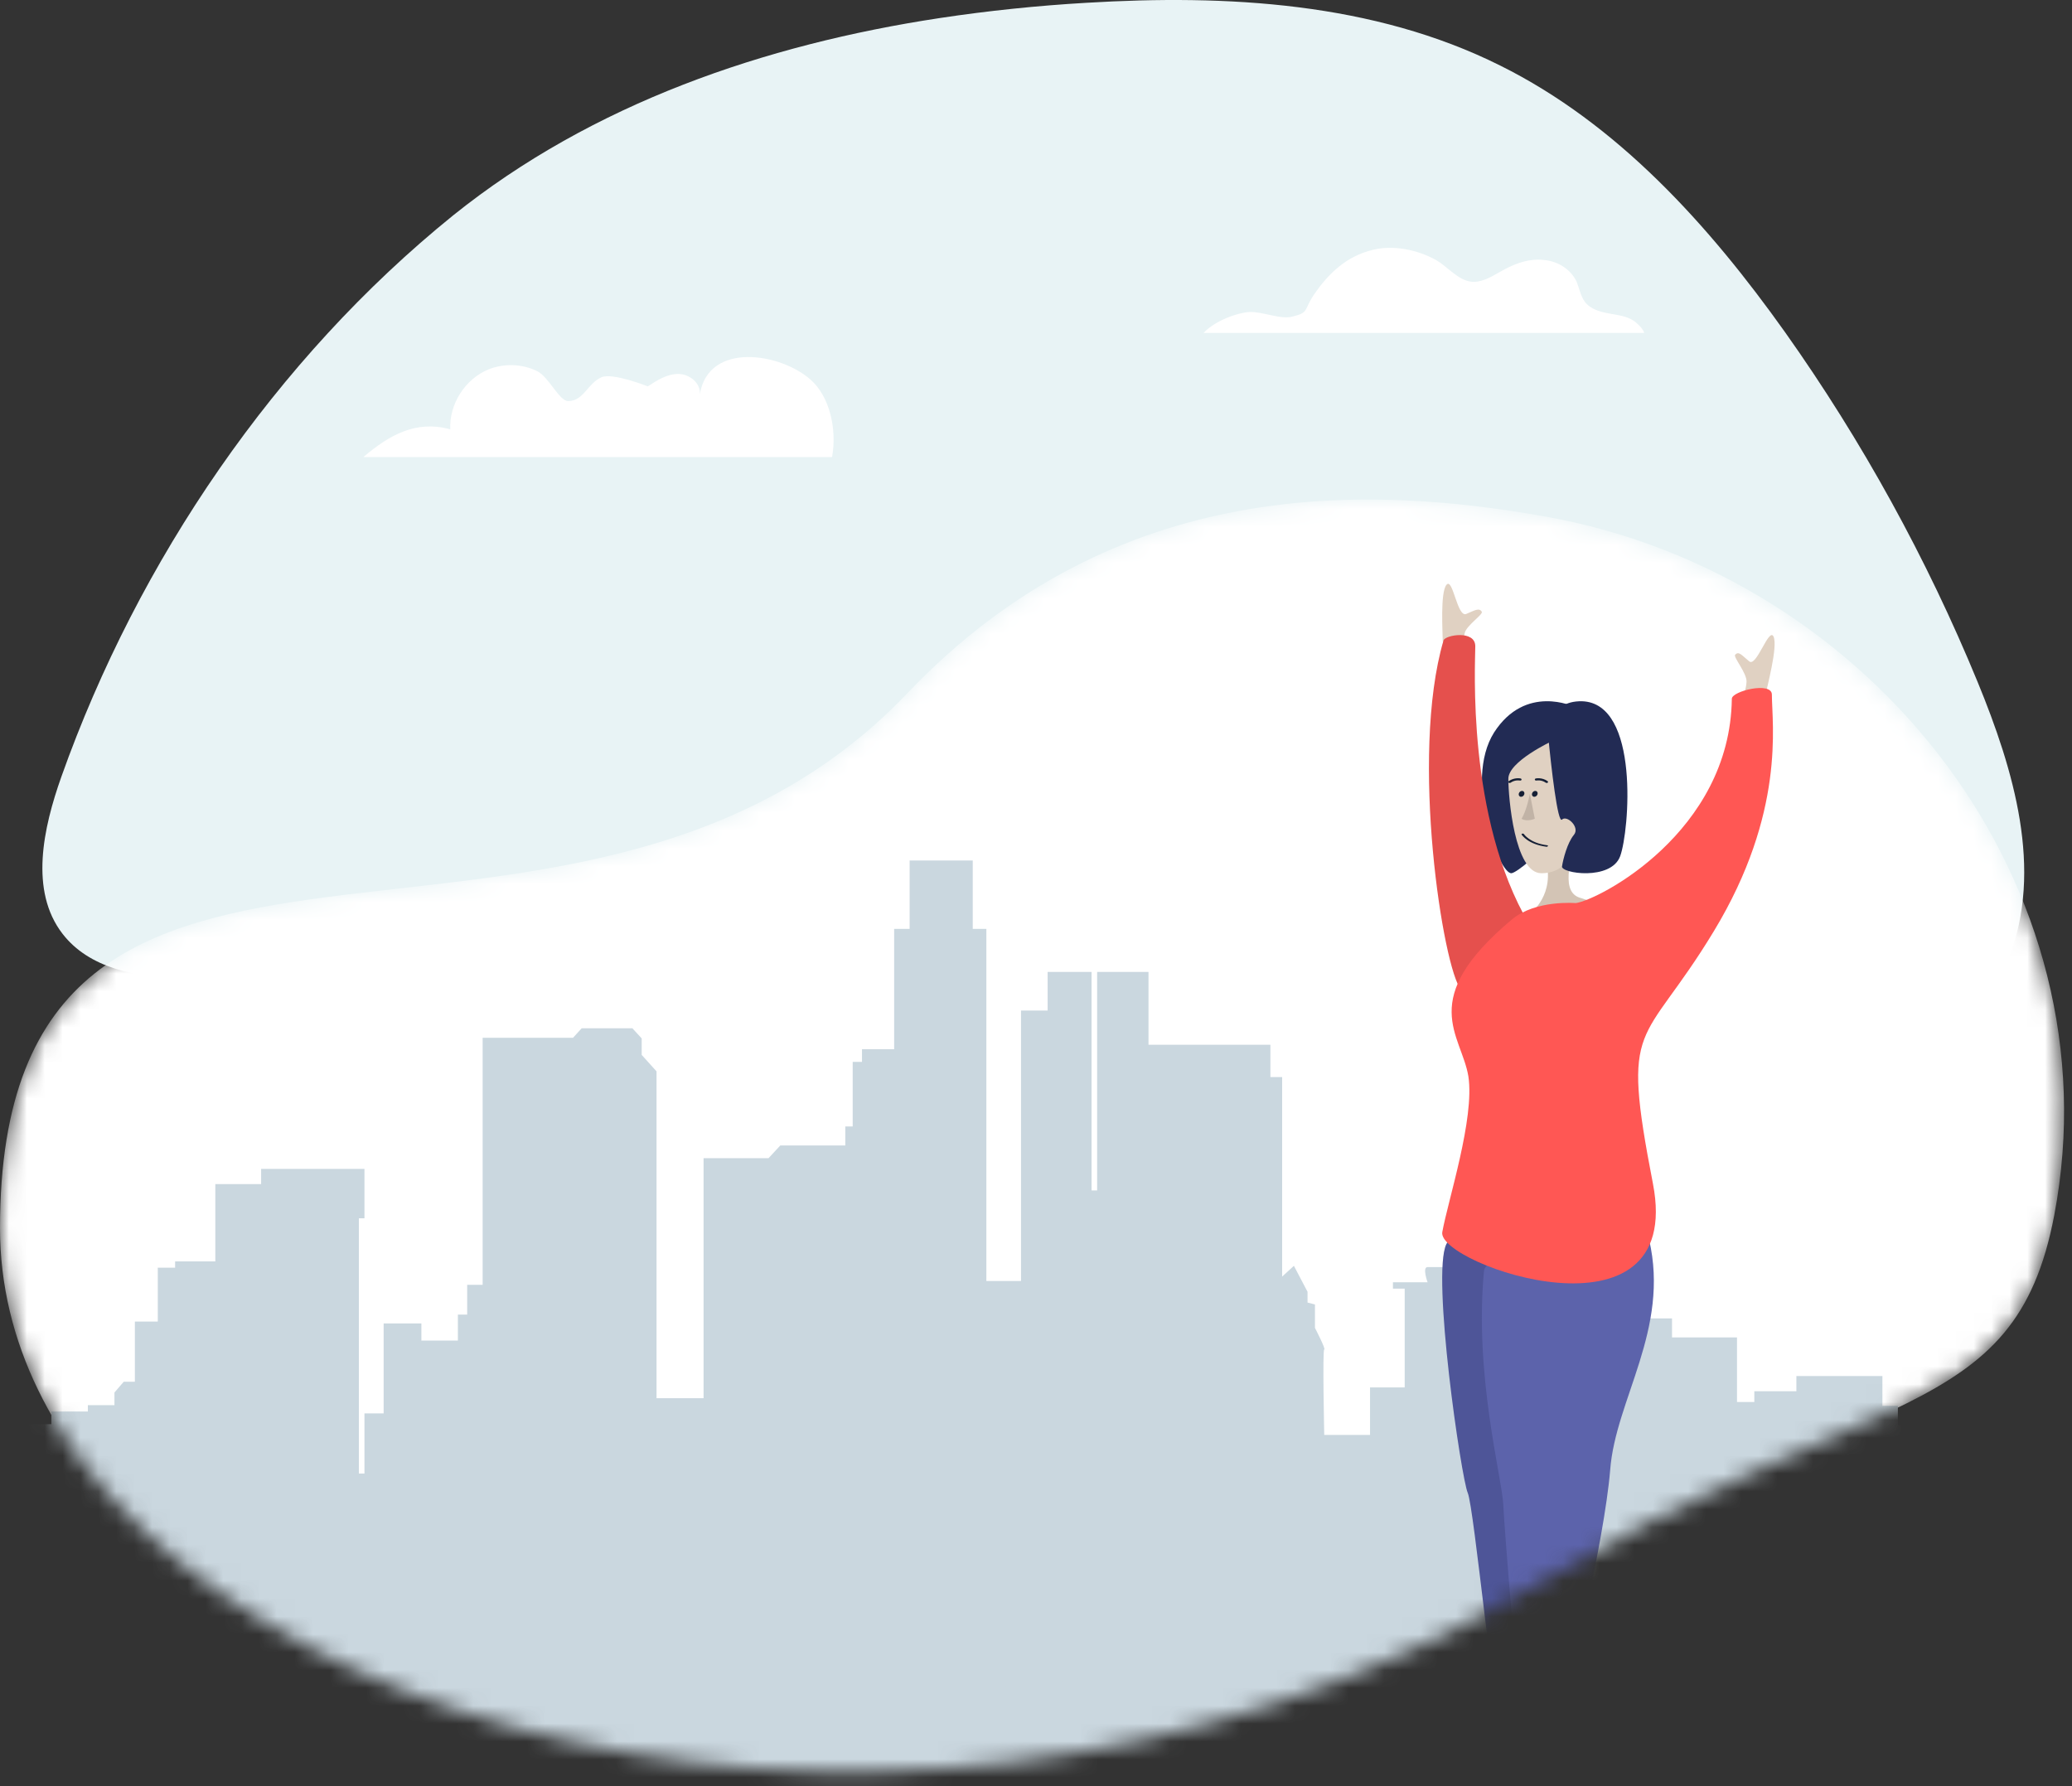 <svg width="116" height="100" viewBox="0 0 116 100" fill="none" xmlns="http://www.w3.org/2000/svg">
<rect x="0" y="0" width="116" height="100" fill="#333333" stroke="none"/>
<g clip-path="url(#clip0)">
<path d="M52.604 1.012C55.33 0.6 58.087 0.316 60.813 0.157C68.683 -0.317 76.892 0.126 83.987 3.67C90.554 6.93 95.666 12.594 99.941 18.607C104.248 24.683 107.872 31.265 110.722 38.195C112.736 43.1 114.409 48.702 112.457 53.639C110.134 59.588 103.411 62.468 97.153 62.911C87.487 63.607 78.1 60.031 68.837 57.214C54.587 52.847 39.53 50.126 24.877 52.562C19.92 53.385 15.025 54.778 10.037 54.746C7.621 54.714 4.987 54.208 3.5 52.278C1.642 49.873 2.416 46.36 3.438 43.48C7.745 31.36 15.428 20.094 25.372 12.056C33.179 5.79 42.814 2.499 52.604 1.012Z" fill="#E8F3F5"/>
<path d="M46.583 25.588C46.862 24.037 46.459 22.202 45.375 21.252C43.702 19.765 39.674 19.1 39.179 22.075C39.241 21.442 38.59 20.936 37.97 20.936C37.351 20.936 36.793 21.284 36.267 21.632C36.267 21.632 34.284 20.841 33.664 21.126C32.89 21.474 32.673 22.455 31.805 22.455C31.31 22.455 30.721 21.094 30.07 20.778C29.234 20.366 28.212 20.335 27.344 20.683C26.043 21.221 25.145 22.613 25.207 24.037C23.255 23.499 21.768 24.385 20.343 25.588H46.583ZM92.042 18.607C91.98 18.449 91.856 18.291 91.639 18.101C91.236 17.721 90.679 17.658 90.152 17.563C89.625 17.468 89.068 17.341 88.727 16.898C88.479 16.55 88.417 16.139 88.262 15.759C87.921 15.063 87.209 14.62 86.434 14.556C85.691 14.461 84.916 14.715 84.266 15.063C83.77 15.316 83.305 15.664 82.748 15.759C81.911 15.917 81.292 15.189 80.641 14.715C80.548 14.651 80.486 14.62 80.393 14.556C79.371 13.987 78.008 13.702 76.862 13.987C75.405 14.335 74.383 15.284 73.547 16.518C72.989 17.341 73.299 17.499 72.369 17.721C71.688 17.911 70.697 17.436 69.953 17.468C69.302 17.499 68.032 17.942 67.382 18.639H92.042V18.607ZM103.411 43.101C103.442 42.942 103.504 42.784 103.535 42.594C103.814 41.265 102.854 39.62 101.862 38.86C100.282 37.689 97.897 37.816 96.503 39.208C96.317 36.328 94.024 33.702 91.236 33.132C88.324 32.563 85.66 34.208 84.111 36.613C84.452 36.107 81.106 34.525 79.247 33.702C78.658 33.449 78.194 33.259 78.101 33.227C75.281 32.468 72.246 32.594 69.519 33.702C68.187 34.24 66.917 34.999 66.111 36.202C65.306 37.373 65.027 39.05 65.709 40.316C64.067 39.367 61.929 39.335 60.287 40.316C58.583 41.328 57.778 42.278 57.654 43.132H103.411V43.101Z" fill="white"/>
<mask id="mask0" mask-type="alpha" maskUnits="userSpaceOnUse" x="0" y="27" width="116" height="73">
<path d="M115.006 68.037C118.506 49.623 104.851 32.17 86.485 28.914C76.689 27.177 62.483 26.544 50.815 38.795C31.954 58.598 0 39.471 0 68.763C0 94.098 47.975 111.325 86.137 88.656C104.879 77.523 112.785 79.732 115.006 68.037Z" fill="white"/>
</mask>
<g mask="url(#mask0)">
<path d="M115.006 68.037C118.506 49.623 104.851 32.17 86.485 28.914C76.689 27.177 62.483 26.544 50.815 38.795C31.954 58.598 0 39.471 0 68.763C0 94.098 47.975 111.325 86.137 88.656C104.879 77.523 112.785 79.732 115.006 68.037Z" fill="white"/>
<path d="M106.252 79.77V78.706H105.386V77.039H100.57V77.89H98.215V78.493H97.245V74.876H93.607V73.812H92.221L91.909 73.457H91.147V73.812H88.168V80.55H87.094V79.947H86.02V72.145H86.54V71.791H83.976V70.94C83.976 70.94 80.234 70.94 79.923 70.94C79.611 70.94 79.923 71.791 79.923 71.791H77.983V72.145H78.641V77.677H76.701V80.337H74.137C74.137 80.337 74.033 75.55 74.137 75.55C74.241 75.55 73.617 74.344 73.617 74.344V73.032L73.202 72.926V72.323L72.439 70.869L71.781 71.472V60.301H71.123V58.493H64.298V54.415H61.423V66.649H61.111V54.415H58.651V56.578H57.161V71.72H55.221V52.004H54.459V48.174H50.925V52.004H50.059V58.741H48.258V59.45H47.738V63.067H47.323V64.131H43.685L43.027 64.841H39.389V78.28H36.756V59.982L35.925 59.06V58.138L35.405 57.571H32.564L32.079 58.103H27.021V71.933H26.155V73.599H25.635V75.053H23.591V74.096H21.478V79.131H20.404V82.5H20.092V68.209H20.404V65.443H14.619V66.294H12.055V70.621H9.803V70.975H8.833V73.989H7.551V77.358H6.928L6.408 77.961V78.67H4.918V79.025H2.874V79.734H0.311V78.812H-0.348V63.209H-2.599V63.458H-2.807V63.209H-5.475V63.458H-5.683V63.209H-8.35V75.089H-9.216V75.585H-9.875V75.089H-12.23V70.869H-19.506L-19.471 67.394H-21.411V94.841L106.737 94.805V79.805H106.252V79.77Z" fill="#CAD7DF"/>
<path d="M111.714 97.752C94.954 93.796 95.604 85.948 66.39 92.784C40.615 98.828 46.625 87.056 29.741 89.144C22.151 90.062 0.403 100.568 0.217 100.663H145.916C132.037 98.796 121.659 100.094 111.714 97.752Z" fill="#CAD7DF"/>
<path d="M88.125 39.57C88.125 39.57 85.409 38.263 83.643 41.012C81.911 43.76 83.948 48.989 84.628 48.888C85.307 48.754 89.381 44.833 88.838 43.995C88.295 43.157 88.125 39.57 88.125 39.57Z" fill="#222B54"/>
<path d="M85.015 97.423C85.11 97.675 85.015 98.862 85.015 99.042C85.015 99.258 85.237 100.158 85.173 100.446C85.11 100.733 84.38 100.625 83.587 100.697C82.761 100.733 82.254 100.841 82.222 100.481C82.19 100.086 84.316 99.582 83.872 97.819C83.523 96.524 84.919 97.171 85.015 97.423Z" fill="#183049"/>
<path d="M85.379 97.226C85.557 97.088 86.415 96.881 86.563 97.226C86.711 97.57 86.563 98.466 86.563 99.051C86.563 99.636 86.829 100.015 86.504 100.291C86.178 100.566 85.083 100.842 84.639 100.704C84.166 100.566 84.639 99.671 85.113 99.326C85.586 98.948 85.379 97.226 85.379 97.226Z" fill="#183049"/>
<path d="M98.825 39.007C98.912 38.478 99.55 36.198 99.289 35.636C99.028 35.107 98.331 37.387 97.925 37.024C97.518 36.693 97.344 36.429 97.141 36.66C97.025 36.792 97.808 37.685 97.779 38.181C97.751 38.643 97.605 38.709 97.721 39.106C97.867 39.502 98.825 39.007 98.825 39.007ZM80.771 35.911C80.771 35.419 80.621 33.171 80.981 32.74C81.34 32.309 81.579 34.587 82.088 34.372C82.537 34.187 82.807 34.002 82.957 34.249C83.046 34.403 82.088 35.019 81.999 35.45C81.909 35.881 82.088 36.004 81.879 36.312C81.669 36.62 80.771 35.911 80.771 35.911Z" fill="#E0D1C2"/>
<path d="M80.973 69.653C81.685 68.213 87.831 68.983 88.122 70.523C88.413 72.063 86.149 96.869 85.728 97.237C85.308 97.605 84.661 98.174 84.175 97.371C83.69 96.567 82.526 84.382 82.17 83.579C81.814 82.775 80.132 71.36 80.973 69.653Z" fill="#4E5598"/>
<path d="M83.082 71.146C83.212 69.866 91.967 67.963 92.325 69.407C93.497 74.427 90.438 78.364 90.145 82.301C89.819 86.27 87.736 95.096 87.02 97.13C86.597 98.278 85.458 97.688 85.295 96.999C85.1 96.343 84.221 85.713 84.156 84.171C84.059 82.629 82.529 76.92 83.082 71.146Z" fill="#5C63AB"/>
<path d="M87.906 47.44C88.251 47.572 87.217 49.819 88.407 50.248C89.566 50.645 89.629 50.512 89.629 50.512C89.629 50.512 88.282 52.593 86.371 52.593C84.46 52.593 85.431 51.338 85.431 51.338C85.431 51.338 86.778 50.512 86.653 48.795C86.528 47.077 87.906 47.44 87.906 47.44Z" fill="#D3C4B5"/>
<path d="M86.916 41.481C87.918 41.481 88.011 45.992 88.011 45.992C88.011 45.992 88.888 45.366 88.888 46.617C88.888 47.868 88.043 47.506 88.043 47.506C88.043 47.506 87.824 48.889 86.29 48.889C84.788 48.889 84.444 44.609 84.444 43.621C84.412 42.634 86.916 41.481 86.916 41.481Z" fill="#E0D1C2"/>
<path fill-rule="evenodd" clip-rule="evenodd" d="M85.03 44.424C85.005 44.514 85.053 44.597 85.138 44.609C85.224 44.62 85.313 44.556 85.338 44.466C85.364 44.375 85.315 44.292 85.23 44.281C85.145 44.269 85.055 44.333 85.03 44.424ZM85.771 44.424C85.746 44.514 85.794 44.597 85.879 44.609C85.964 44.62 86.054 44.556 86.079 44.465C86.105 44.375 86.056 44.292 85.971 44.281C85.886 44.269 85.796 44.333 85.771 44.424Z" fill="#151F35"/>
<path fill-rule="evenodd" clip-rule="evenodd" d="M85.649 44.444C85.649 44.444 85.477 45.359 85.184 45.842C85.497 46.034 85.925 45.837 85.925 45.837L85.649 44.444Z" fill="#C1B3A6"/>
<path fill-rule="evenodd" clip-rule="evenodd" d="M86.599 47.408L86.586 47.407C85.542 47.275 85.203 46.749 85.189 46.727C85.175 46.705 85.192 46.679 85.225 46.671C85.26 46.662 85.298 46.672 85.312 46.694C85.315 46.699 85.64 47.2 86.612 47.323C86.648 47.327 86.671 47.35 86.664 47.373L86.599 47.408ZM84.519 43.838C84.498 43.838 84.478 43.831 84.463 43.818C84.435 43.793 84.438 43.755 84.468 43.733C84.778 43.512 85.114 43.581 85.128 43.584C85.168 43.592 85.192 43.625 85.181 43.657C85.171 43.689 85.13 43.708 85.09 43.7C85.079 43.697 84.816 43.646 84.569 43.822L84.519 43.838Z" fill="#151F35"/>
<path fill-rule="evenodd" clip-rule="evenodd" d="M86.591 43.838C86.611 43.838 86.632 43.831 86.647 43.818C86.675 43.793 86.672 43.755 86.641 43.733C86.331 43.512 85.995 43.581 85.981 43.584C85.941 43.592 85.917 43.625 85.928 43.657C85.939 43.689 85.979 43.708 86.02 43.7C86.031 43.697 86.294 43.646 86.541 43.822L86.591 43.838Z" fill="#151F35"/>
<path d="M80.816 35.85C80.917 35.552 82.593 35.254 82.593 36.181C82.593 37.141 82.09 45.785 85.611 51.746C89.132 57.708 82.794 56.483 81.789 55.389C80.816 54.297 78.905 42.374 80.816 35.85Z" fill="#E5504D"/>
<path d="M88.217 50.561C89.484 50.397 96.859 46.594 96.956 39.12C96.956 38.694 99.198 38.136 99.198 38.89C99.198 40.529 99.978 45.48 95.949 52.134C91.921 58.789 90.719 56.888 92.538 66.263C94.357 75.639 80.452 70.787 80.745 68.984C81.07 67.181 82.564 62.624 82.207 60.264C81.817 57.904 79.283 55.97 84.643 51.478C85.975 50.364 88.217 50.561 88.217 50.561Z" fill="#FF5754"/>
<path d="M86.666 41.115C86.847 43.002 87.209 46.148 87.45 45.883C87.721 45.618 88.474 46.314 88.112 46.744C87.751 47.175 87.51 48.102 87.45 48.499C87.359 48.897 90.192 49.327 90.704 47.936C91.216 46.546 91.819 39.359 88.564 39.26C86.636 39.227 86.666 41.115 86.666 41.115Z" fill="#222B54"/>
</g>
</g>
<defs>
<clipPath id="clip0">
<rect width="115.833" height="100" fill="white"/>
</clipPath>
</defs>
</svg>
